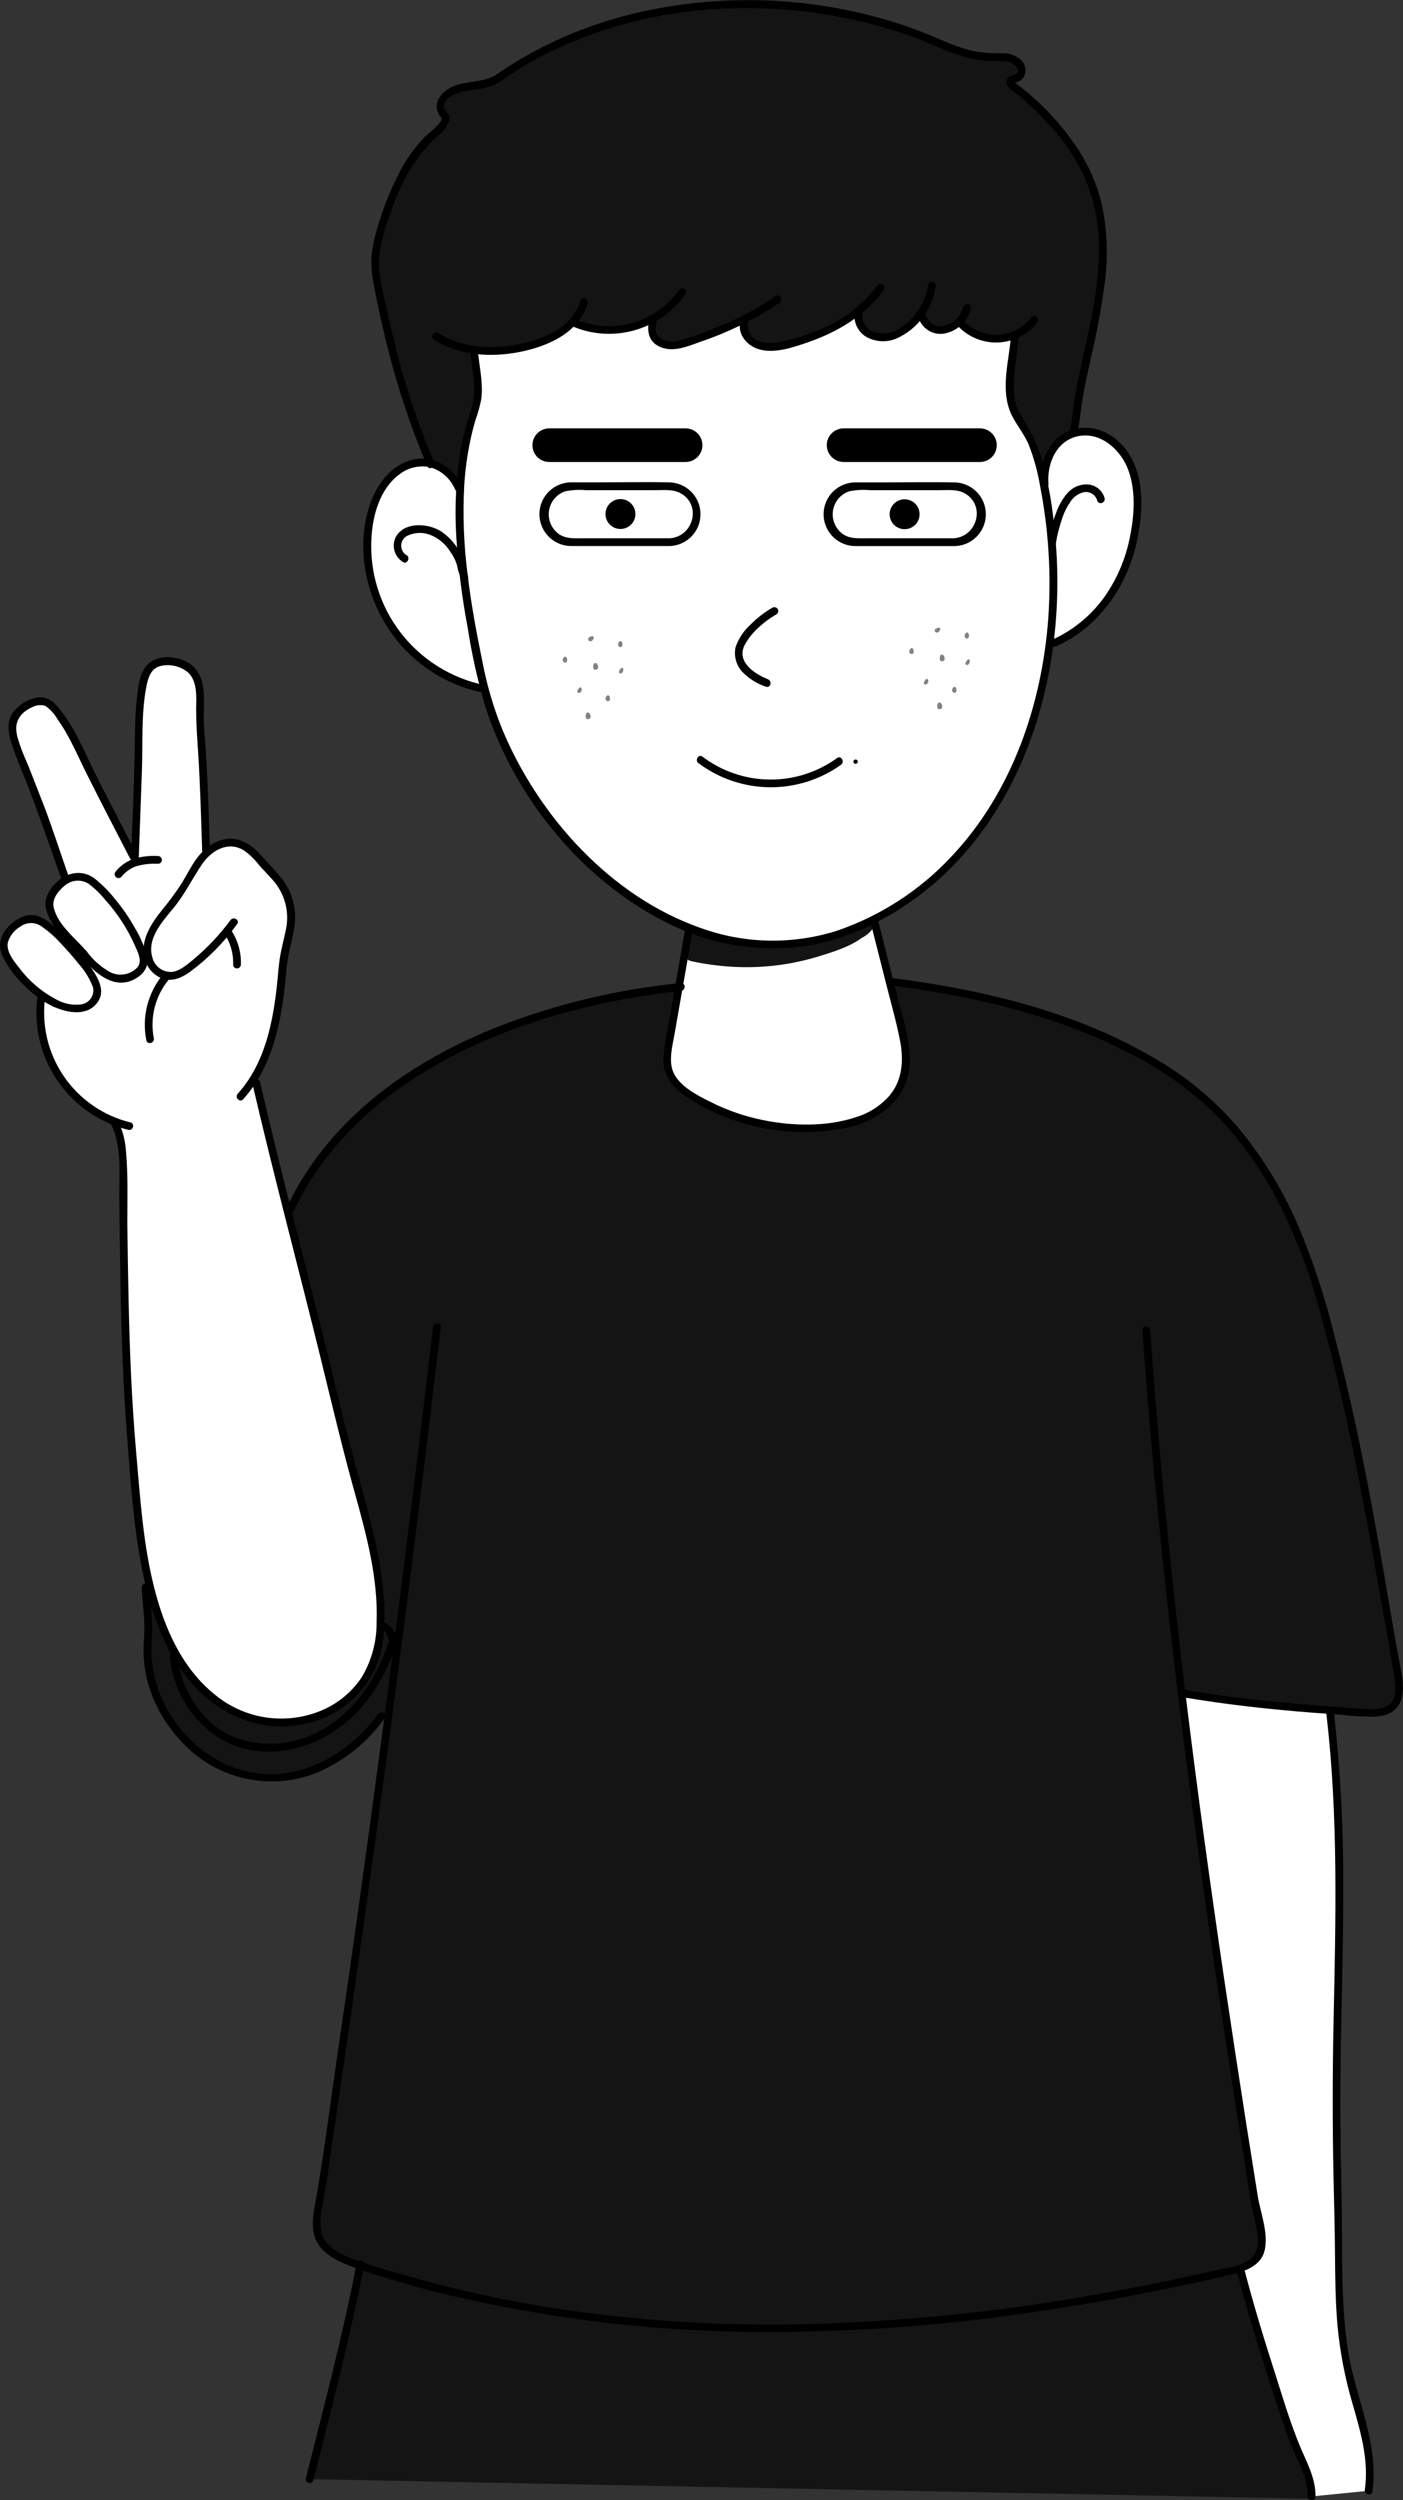 <svg width="420" height="748" viewBox="0 0 420 748" fill="none" xmlns="http://www.w3.org/2000/svg">
<rect x="0" y="0" width="420" height="748" fill="#333333" stroke="none"/>
<g clip-path="url(#clip0_1717_191)">
<path d="M261.543 275.562L270.492 307.223C271.826 311.943 273.175 316.91 272.152 321.723C270.74 328.33 264.94 333.344 258.55 335.649C252.161 337.955 245.212 337.754 238.389 337.197C232.148 336.879 225.96 335.888 219.933 334.241C213.857 332.591 208.254 329.543 203.571 325.344C201.656 323.741 200.24 321.626 199.492 319.247C199.1 316.935 199.205 314.566 199.802 312.299L203.431 293.188L205.215 283.748C205.664 281.396 205.463 278.441 208.58 279.106C214.195 280.401 219.897 281.285 225.64 281.752C231.405 282.044 237.185 281.738 242.886 280.839C249.293 279.825 255.556 278.053 261.543 275.562Z" fill="white"/>
<path d="M392.641 746.866L409.701 745.18C409.701 745.18 410.383 736.112 409.05 730.51C407.716 724.908 402.738 704.08 401.683 698.246C400.628 692.412 400.132 641.285 400.132 641.285C400.132 641.285 405.421 537.901 396.689 508.205C387.957 478.51 352.054 480.181 352.054 480.181L331.722 503.501C331.722 503.501 335.94 686.238 338.329 692.288C342.695 701.928 347.583 711.324 352.969 720.436C354.954 723.191 363.267 729.907 364.849 731.5C366.431 733.094 392.641 746.866 392.641 746.866Z" fill="white"/>
<path d="M85.609 363.446C85.609 363.446 101.646 334.695 122.133 322.362C142.62 310.029 174.74 296.628 203.23 295.375C202.78 300.961 198.98 317.286 198.98 317.286C198.98 317.286 199.508 324.049 208.146 328.412C216.785 332.776 231.084 339.848 245.787 337.341C260.489 334.834 267.096 331.646 269.407 326.122C271.718 320.598 271.345 309.967 268.988 302.477C266.631 294.988 266.383 293.719 266.383 293.719C266.383 293.719 293.012 298.361 299.727 299.738C306.442 301.115 347.216 312.118 369.657 337.991C392.099 363.864 401.823 409.746 410.089 451.356C418.355 492.967 418.743 504.619 418.743 504.619C418.743 504.619 420.387 513.3 405.08 512.155C389.772 511.01 354.164 506.631 354.164 506.631L373.286 643.733C373.286 643.733 377.489 661.962 377.784 664.33C377.993 666.863 377.993 669.41 377.784 671.943C377.644 672.346 374.992 677.313 372.526 678.675C370.06 680.036 373.007 685.406 373.007 685.406C373.007 685.406 387.043 729.879 388.811 733.995C390.579 738.112 393.619 742.568 392.657 747.566L92.697 741.702L97.35 723.891L107.896 677.777C107.896 677.777 97.039 672.701 95.69 669.607C94.341 666.512 95.334 661.483 96.031 655.463C96.729 649.443 116.627 512.093 116.627 512.093C116.627 512.093 113.929 514.708 114.037 514.074C114.146 513.439 96.528 539.049 69.899 530.059C43.27 521.068 43.533 488.68 43.533 488.68L44.231 475.945C44.231 475.945 67.479 404.562 85.609 363.446Z" fill="#141414"/>
<path d="M257.884 280.655C259.001 280.095 260.001 279.328 260.83 278.396C261.238 277.918 261.516 277.345 261.638 276.73C261.761 276.115 261.723 275.479 261.528 274.883C245.647 282.929 226.416 284.817 209.775 278.473C208.705 278.071 207.324 277.684 206.549 278.473C206.2 278.917 205.994 279.457 205.96 280.02C205.414 281.88 205.132 283.808 205.122 285.746C205.386 287.494 206.937 287.556 208.441 287.866C212.506 288.67 216.629 289.151 220.771 289.305C229.053 289.621 237.329 288.527 245.244 286.071C249.354 284.817 254.348 283.254 257.884 280.655Z" fill="#141414"/>
<path d="M205.231 277.209L201.695 297.418L199.865 307.941C199.179 310.947 198.753 314.007 198.593 317.086C198.593 322.873 202.455 326.262 207.03 329.125C221.089 337.786 237.955 340.702 254.115 337.265C263.11 335.067 271.268 329.079 272.245 319.283C272.959 312.32 270.4 305.171 268.709 298.501L262.847 275.29C262.766 274.992 262.571 274.739 262.303 274.585C262.036 274.431 261.718 274.39 261.42 274.47C261.122 274.55 260.867 274.745 260.713 275.012C260.559 275.279 260.518 275.596 260.598 275.893L265.344 294.617C266.786 300.327 268.445 306.053 269.531 311.856C270.508 317.411 270.105 323.075 266.429 327.609C263.77 330.704 260.285 332.985 256.379 334.185C247.586 337.141 237.458 336.924 228.463 335.114C223.131 334.046 217.964 332.282 213.094 329.868C208.658 327.639 202.036 324.514 201.043 319.036C200.454 315.817 201.415 312.397 201.958 309.225L203.788 298.749L207.464 277.797C207.712 276.342 205.479 275.708 205.215 277.178L205.231 277.209Z" fill="black"/>
<path d="M203.741 294.102C185.055 295.928 166.708 300.302 149.212 307.1C131.826 313.971 115.324 323.704 102.359 337.337C95.113 344.895 89.217 353.636 84.927 363.179C84.337 364.541 86.338 365.717 86.943 364.355C94.449 347.457 107.229 333.7 122.614 323.487C137.999 313.274 155.586 306.28 173.514 301.823C183.475 299.326 193.603 297.542 203.819 296.485C205.292 296.33 205.37 294.009 203.819 294.163L203.741 294.102Z" fill="black"/>
<path d="M267.112 294.865C290.918 297.96 314.849 303.392 336.406 314.239C346.608 319.13 355.938 325.654 364.028 333.551C371.433 341.171 377.659 349.849 382.499 359.301C387.388 368.801 391.3 378.771 394.177 389.058C397.868 401.871 400.986 414.823 403.777 427.837C406.569 440.851 409.05 454.143 411.377 467.281C413.346 478.484 415.44 489.703 417.27 500.922C417.704 503.661 418.356 507.669 416.061 509.804C414.647 510.9 412.885 511.449 411.098 511.352C407.996 511.429 404.816 510.996 401.715 510.779C389.121 509.882 376.544 508.829 364.043 507.034C360.941 506.586 357.7 506.075 354.536 505.487C353.078 505.239 352.442 507.468 353.916 507.731C366.788 509.928 379.754 511.352 392.688 512.373C396.038 512.636 399.404 512.884 402.754 513.116C405.84 513.501 408.951 513.646 412.059 513.549C415.254 513.286 418.263 512.002 419.364 508.752C420.465 505.502 419.798 501.866 419.193 498.632C418.201 493.402 417.27 488.187 416.386 482.941C414.029 469.014 411.609 455.087 408.88 441.16C406.15 427.233 403.188 413.848 399.668 400.354C396.894 388.878 393.212 377.639 388.656 366.744C384.332 356.698 378.666 347.282 371.813 338.751C364.701 330.094 356.111 322.76 346.441 317.087C325.038 304.32 300.534 297.62 276.061 293.875C273.083 293.411 270.09 292.993 267.112 292.606C265.561 292.405 265.638 294.726 267.112 294.927V294.865Z" fill="black"/>
<path d="M42.401 474.91C42.65 479.924 43.502 484.814 43.13 489.843C42.759 493.87 43.005 497.929 43.859 501.882C45.591 509.055 49.186 515.646 54.281 520.993C59.302 526.522 65.905 530.379 73.195 532.039C80.485 533.7 88.111 533.085 95.039 530.278C103.132 526.797 110.108 521.159 115.201 513.983C116.1 512.776 114.069 511.616 113.2 512.807C104.515 524.645 89.936 533.202 74.846 530.185C61.121 527.43 50.032 515.871 46.48 502.579C45.435 498.54 45.094 494.353 45.472 490.199C45.86 485.031 45.038 480.048 44.774 474.895C44.697 473.348 42.37 473.348 42.448 474.895L42.401 474.91Z" fill="black"/>
<path d="M129.624 397.042C126.212 426.062 122.65 455.05 118.938 484.008C115.206 513.12 111.308 542.223 107.244 571.314C105.239 585.695 103.171 600.071 101.041 614.441C98.994 628.662 97.164 642.961 94.744 657.12C93.969 661.638 92.557 666.745 95.039 671.047C97.52 675.349 103.321 677.438 107.803 679.016C119.73 683.03 131.897 686.297 144.233 688.796C170.934 694.468 198.14 697.439 225.439 697.663C252.755 697.87 280.047 696.002 307.078 692.076C320.685 690.147 334.219 687.805 347.681 685.051C354.401 683.689 361.091 682.24 367.75 680.703C372.48 679.604 377.846 678.072 378.73 672.532C379.552 667.364 377.288 661.855 376.481 656.779C375.334 649.558 374.191 642.373 373.054 635.224C370.8 620.843 368.603 606.446 366.462 592.035C362.197 563.19 358.227 534.284 354.722 505.378C351.217 476.472 348.224 447.473 345.866 418.443C345.324 411.634 344.796 404.826 344.315 398.017C344.207 396.47 341.881 396.47 341.989 398.017C343.943 426.103 346.642 454.158 349.744 482.136C352.845 510.113 356.506 538.447 360.46 566.517C364.462 594.851 368.804 623.138 373.302 651.394C373.798 654.567 374.217 657.77 374.853 660.896C375.396 663.573 376.218 666.188 376.497 668.911C376.776 671.635 376.419 674.528 373.829 676.231C371.239 677.933 368.215 678.273 365.408 678.908C352.277 681.91 339.073 684.561 325.798 686.862C299.144 691.525 272.196 694.317 245.151 695.218C218.175 696.124 191.173 694.492 164.504 690.343C151.281 688.235 138.187 685.394 125.281 681.832C119.807 680.285 114.286 678.815 108.919 676.958C104.267 675.41 97.412 673.136 96.156 667.751C95.752 665.142 95.878 662.479 96.528 659.921C97.086 656.826 97.536 653.731 98.079 650.636C99.113 643.549 100.146 636.462 101.18 629.374C103.248 615.447 105.254 601.52 107.198 587.593C111.21 559.42 115.077 531.246 118.799 503.072C122.521 474.61 126.088 446.137 129.5 417.654C130.337 410.783 131.154 403.913 131.95 397.042C132.121 395.572 129.795 395.587 129.624 397.042Z" fill="black"/>
<path d="M118.659 494.377C119.07 492.338 118.871 490.223 118.086 488.296C117.658 487.32 116.956 486.488 116.064 485.903C115.172 485.318 114.128 485.004 113.061 485C112.752 485 112.456 485.122 112.238 485.34C112.02 485.558 111.897 485.853 111.897 486.161C111.897 486.468 112.02 486.764 112.238 486.981C112.456 487.199 112.752 487.321 113.061 487.321H113.479C113.805 487.321 113.262 487.321 113.572 487.321C113.788 487.358 114 487.41 114.208 487.476C114.208 487.476 114.627 487.662 114.348 487.476L114.581 487.584C114.755 487.678 114.921 487.787 115.077 487.909C114.844 487.739 115.077 487.909 115.077 487.909L115.309 488.141L115.48 488.327C115.48 488.404 115.48 488.42 115.48 488.327L115.573 488.466C115.684 488.613 115.782 488.768 115.868 488.93C115.918 489.014 115.96 489.102 115.992 489.194V489.348C115.992 489.178 115.992 489.209 115.992 489.348C116.1 489.72 116.24 490.091 116.333 490.478C116.426 490.865 116.333 490.88 116.442 491.097C116.442 490.772 116.442 491.097 116.442 491.19C116.442 491.283 116.442 491.391 116.442 491.499C116.473 491.922 116.473 492.346 116.442 492.768C116.442 492.969 116.442 493.17 116.442 493.387C116.442 493.604 116.442 493.728 116.442 493.387V493.728C116.365 494.023 116.406 494.336 116.556 494.602C116.707 494.868 116.955 495.065 117.248 495.151C117.544 495.232 117.86 495.193 118.128 495.042C118.395 494.891 118.592 494.641 118.675 494.346L118.659 494.377Z" fill="black"/>
<path d="M50.838 495.599C51.97 508.412 61.058 520.358 73.791 523.283C86.524 526.207 99.908 520.389 108.345 510.64C113.2 504.856 116.806 498.134 118.938 490.895C119.372 489.471 117.123 488.852 116.689 490.276C113.091 501.866 106.065 512.621 94.976 518.269C84.337 523.685 70.488 522.989 61.865 514.137C56.955 509.097 53.886 502.558 53.148 495.568C53.025 494.098 50.698 494.021 50.822 495.568L50.838 495.599Z" fill="black"/>
<path d="M410.818 745.488C412.943 730.865 405.623 717.108 403.482 702.903C401.265 688.125 401.932 672.96 401.637 658.027C401.265 642.677 401.11 627.326 401.389 611.991C401.683 596.393 402.133 580.81 402.102 565.212C402.222 547.719 401.316 530.234 399.388 512.847C399.217 511.392 396.891 511.377 397.062 512.847C400.706 543.61 399.838 574.62 399.202 605.523C398.881 620.78 398.881 636.028 399.202 651.265C399.357 658.724 399.574 666.182 399.636 673.641C399.698 681.1 399.745 688.357 400.381 695.676C401.143 703.794 402.701 711.817 405.033 719.631C407.391 727.817 409.826 736.266 408.569 744.838C408.352 746.309 410.601 746.943 410.818 745.457V745.488Z" fill="black"/>
<path d="M106.779 677.037C102.623 698.701 96.931 720.025 91.58 741.395C91.498 741.692 91.537 742.01 91.69 742.279C91.843 742.547 92.096 742.744 92.394 742.826C92.692 742.908 93.011 742.869 93.28 742.716C93.549 742.564 93.747 742.311 93.829 742.014C99.164 720.644 104.856 699.305 109.012 677.64C109.291 676.186 107.058 675.567 106.779 677.037Z" fill="black"/>
<path d="M370.122 678.953C372.914 689.878 376.218 700.617 379.661 711.341C381.739 717.809 383.817 724.308 386.19 730.668C388.159 735.898 391.587 741.129 391.478 746.87C391.478 747.178 391.601 747.473 391.819 747.69C392.037 747.908 392.333 748.03 392.642 748.03C392.95 748.03 393.246 747.908 393.464 747.69C393.682 747.473 393.805 747.178 393.805 746.87C393.913 741.253 390.889 736.161 388.842 731.086C386.267 724.695 384.189 717.995 382.142 711.433C378.606 700.478 375.225 689.491 372.356 678.334C372.254 678.061 372.054 677.837 371.794 677.705C371.535 677.573 371.235 677.543 370.954 677.62C370.674 677.698 370.433 677.878 370.278 678.125C370.124 678.372 370.069 678.667 370.122 678.953Z" fill="black"/>
<path d="M340.267 149.295C338.716 139.902 334.172 126.625 322.943 129.271C319.927 129.791 317.2 131.38 315.262 133.745C313.325 136.11 312.308 139.093 312.397 142.146C311.274 139.924 310.345 137.61 309.621 135.229C308.383 131.411 306.734 127.737 304.705 124.273C303.03 121.441 301.603 109.68 303.232 103.785C304.86 97.889 299.695 101.231 299.695 101.231C299.695 101.231 290.53 100.814 288.25 96.341C288.25 96.341 278.944 102.083 275.843 95.119C273.78 96.047 267.607 104.404 260.628 100.659C253.649 96.914 257.759 92.102 257.759 92.102C257.759 92.102 245.817 100.566 240.125 101.665C234.433 102.763 226.043 104.76 223.407 101.077C220.77 97.394 223.407 94.887 223.407 94.887C223.407 94.887 204.904 103.429 202.33 103.212C199.755 102.996 195.661 102.361 195.351 101.17C195.192 99.078 195.192 96.978 195.351 94.887C195.351 94.887 188.372 101.866 171.792 96.698C171.792 96.698 164.612 105.642 142.186 105.007C142.186 105.007 143.287 118.563 142.325 120.961C140.347 128.404 138.819 135.959 137.75 143.585C137.792 144.839 137.635 146.093 137.285 147.299C137.285 147.299 134.183 139.778 131.081 139.422C127.979 139.066 123.203 137.875 120.38 139.933C117.763 141.733 115.54 144.045 113.847 146.73C112.154 149.414 111.026 152.414 110.532 155.546C109.136 164.429 110.113 175.029 113.463 180.708C116.813 186.387 124.785 202.372 144.14 206.055C145.536 208.345 155.477 243.069 176.43 258.513C193.366 271.001 202.283 275.689 205.09 277.082C206.613 277.47 208.09 278.02 209.495 278.722C211.201 279.295 212.922 279.806 214.659 280.27C218.224 281.189 221.853 281.836 225.516 282.204C233.94 283.043 242.447 282.324 250.609 280.084C253.897 279.218 258.085 277.16 261.884 276.169L261.776 275.751C261.776 275.535 267.731 271.945 271.733 269.005C275.734 266.064 291.103 251.534 295.865 244.153C300.626 236.771 313.064 209.598 314.212 192.283C314.212 192.283 318.865 191.602 320.633 189.884C322.401 188.166 331.132 180.94 333.04 177.242C334.947 173.543 341.802 158.688 340.267 149.295Z" fill="white"/>
<path d="M128.724 138.883C128.724 138.883 120.52 114.232 117.093 103.772C113.665 93.311 112.052 79.787 112.316 74.371C112.58 68.954 119.078 50.757 127.313 41.782C128.523 40.451 129.779 39.166 131.066 37.897C132.354 36.629 133.982 35.53 132.617 33.642C132.136 32.961 131.47 32.311 131.47 31.476C131.509 31.126 131.616 30.788 131.787 30.48C131.957 30.172 132.187 29.9 132.462 29.68C134.806 27.594 137.629 26.116 140.682 25.379C143.101 24.682 145.567 24.141 147.925 23.305C150.047 22.379 152.051 21.205 153.896 19.808C158.002 17.175 162.265 14.793 166.66 12.674C173.387 9.369 180.56 7.054 187.953 5.804C214.815 1.548 238.839 -2.29 270.306 8.713C275.017 10.351 279.64 12.231 284.156 14.345C285.054 14.849 285.987 15.289 286.948 15.661C288.171 15.967 289.424 16.143 290.685 16.187C293.213 16.404 295.741 16.404 298.254 16.698C299.604 16.835 300.939 17.099 302.239 17.487C303.462 17.775 304.553 18.461 305.341 19.436C305.716 19.934 305.889 20.555 305.826 21.174C305.763 21.794 305.468 22.367 305 22.779C304.51 23.047 303.989 23.255 303.449 23.398C303.178 23.472 302.929 23.613 302.726 23.808C302.523 24.002 302.372 24.244 302.286 24.512C302.162 25.301 303.279 25.688 303.837 26.059C304.752 26.694 305.62 27.452 306.489 28.148C307.885 29.309 309.25 30.501 310.552 31.77C311.665 32.792 312.701 33.894 313.654 35.066C313.654 35.066 326.061 49.921 327.612 56.73C329.163 63.538 331.8 80.498 328.931 93.698C326.061 106.898 323.301 113.536 321.409 129.428C318.643 131.574 316.05 133.934 313.654 136.485C313.654 136.485 312.91 140.446 312.677 141.328C312.444 142.21 311.281 141.328 311.281 141.328C311.281 141.328 309.125 134.411 307.451 130.171C305.776 125.931 301.511 120.979 301.604 115.749C301.931 110.646 302.526 105.563 303.387 100.522C303.387 100.522 294.376 103.694 287.583 97.149C284.916 98.062 278.805 100.367 275.533 95.044C274.385 96.127 265.964 103.988 260.722 100.522C255.48 97.056 257.155 93.002 257.155 93.002C257.155 93.002 240.824 105.211 227.858 103.462C220.104 102.023 224.027 95.044 224.027 95.044C224.027 95.044 204.005 103.602 201.121 103.4C198.236 103.199 193.862 102.131 195.072 95.632C195.072 95.632 186.883 101.636 171.809 96.731C167.885 98.835 159.975 106.805 141.706 105.041C142.496 107.718 143.908 116.739 142.372 121.846C140.837 126.952 138.526 137.537 138.48 137.862C138.433 138.187 138.34 141.932 138.34 141.932L138.076 144.624L135.44 142.721L129.717 138.883H128.724Z" fill="#141414"/>
<path d="M177.252 190.33C177.369 190.32 177.484 190.353 177.578 190.423C177.64 190.491 177.685 190.573 177.709 190.661C177.733 190.75 177.736 190.843 177.718 190.933C177.685 191.116 177.605 191.287 177.485 191.428C177.398 191.55 177.287 191.652 177.159 191.729C177.031 191.806 176.889 191.857 176.741 191.877C176.586 191.876 176.436 191.822 176.318 191.723C176.199 191.624 176.118 191.487 176.089 191.336C175.934 190.639 176.88 190.33 177.252 190.33Z" fill="#828282"/>
<path d="M168.94 196.525C168.979 196.49 169.026 196.463 169.077 196.447C169.128 196.431 169.181 196.426 169.234 196.432C169.328 196.458 169.415 196.502 169.49 196.564C169.565 196.625 169.626 196.702 169.669 196.788C169.752 196.962 169.795 197.153 169.793 197.345C169.811 197.491 169.797 197.638 169.751 197.777C169.706 197.916 169.63 198.044 169.529 198.15C169.398 198.232 169.241 198.265 169.087 198.242C168.934 198.22 168.793 198.143 168.692 198.026C168.133 197.5 168.66 196.726 168.94 196.525Z" fill="#828282"/>
<path d="M185.487 191.883C185.526 191.845 185.573 191.816 185.623 191.797C185.674 191.779 185.728 191.771 185.782 191.774C185.877 191.801 185.965 191.848 186.04 191.912C186.115 191.976 186.175 192.056 186.216 192.146C186.297 192.321 186.345 192.51 186.356 192.703C186.37 192.847 186.352 192.992 186.304 193.128C186.256 193.264 186.178 193.389 186.077 193.492C185.947 193.576 185.792 193.611 185.638 193.591C185.485 193.572 185.343 193.498 185.239 193.384C184.696 192.842 185.208 192.068 185.487 191.883Z" fill="#828282"/>
<path d="M181.75 208.101C181.788 208.064 181.835 208.035 181.885 208.016C181.936 207.997 181.99 207.99 182.044 207.993C182.231 208.057 182.386 208.19 182.478 208.364C182.562 208.538 182.605 208.729 182.603 208.921C182.621 209.067 182.607 209.214 182.561 209.353C182.516 209.492 182.44 209.62 182.339 209.726C182.206 209.803 182.051 209.832 181.899 209.809C181.747 209.787 181.607 209.714 181.501 209.602C180.943 209.092 181.455 208.318 181.75 208.101Z" fill="#828282"/>
<path d="M173.39 205.805C173.466 205.716 173.57 205.656 173.685 205.635C173.764 205.627 173.844 205.643 173.913 205.682C173.982 205.721 174.038 205.78 174.073 205.851C174.144 205.995 174.171 206.157 174.15 206.316C174.142 206.613 174.02 206.895 173.809 207.105C173.706 207.209 173.572 207.278 173.426 207.3C173.281 207.323 173.132 207.297 173.003 207.229C172.522 206.919 173.096 206.083 173.39 205.805Z" fill="#828282"/>
<path d="M185.875 199.962C185.954 199.881 186.058 199.827 186.17 199.807C186.251 199.798 186.333 199.814 186.405 199.853C186.477 199.891 186.536 199.951 186.573 200.024C186.612 200.176 186.612 200.336 186.573 200.488C186.559 200.784 186.437 201.064 186.232 201.277C186.127 201.379 185.992 201.445 185.846 201.464C185.701 201.484 185.553 201.456 185.425 201.386C185.006 201.076 185.58 200.225 185.875 199.962Z" fill="#828282"/>
<path d="M177.702 198.751C177.741 198.619 177.823 198.505 177.935 198.426C178.023 198.377 178.121 198.352 178.222 198.352C178.322 198.352 178.421 198.377 178.509 198.426C178.678 198.542 178.812 198.703 178.896 198.89C178.981 199.039 179.035 199.204 179.053 199.374C179.072 199.544 179.056 199.717 179.005 199.881C178.941 200.044 178.823 200.182 178.672 200.272C178.52 200.362 178.342 200.398 178.167 200.376C177.407 200.314 177.547 199.153 177.702 198.751Z" fill="#828282"/>
<path d="M175.453 213.545C175.496 213.424 175.571 213.317 175.67 213.235C175.759 213.183 175.861 213.156 175.965 213.156C176.068 213.156 176.17 213.183 176.259 213.235C176.428 213.352 176.562 213.512 176.647 213.699C176.812 214.002 176.851 214.358 176.756 214.69C176.691 214.852 176.573 214.988 176.421 215.075C176.269 215.163 176.091 215.196 175.918 215.169C175.158 215.092 175.251 213.947 175.453 213.545Z" fill="#828282"/>
<path d="M280.992 187.814C281.044 187.792 281.099 187.781 281.155 187.781C281.211 187.781 281.267 187.792 281.318 187.814C281.381 187.885 281.426 187.969 281.451 188.061C281.475 188.152 281.477 188.248 281.458 188.34C281.426 188.522 281.34 188.689 281.21 188.82C281.128 188.946 281.018 189.052 280.889 189.13C280.76 189.208 280.615 189.255 280.465 189.269C280.31 189.268 280.161 189.213 280.042 189.115C279.923 189.016 279.843 188.879 279.814 188.727C279.674 188.108 280.62 187.814 280.992 187.814Z" fill="#828282"/>
<path d="M272.664 193.969C272.747 193.902 272.852 193.868 272.959 193.876C273.056 193.902 273.147 193.948 273.224 194.013C273.302 194.077 273.365 194.157 273.408 194.247C273.494 194.421 273.536 194.612 273.532 194.805C273.549 194.949 273.532 195.094 273.484 195.231C273.435 195.368 273.357 195.492 273.253 195.594C273.125 195.674 272.973 195.707 272.823 195.687C272.673 195.667 272.534 195.596 272.431 195.485C271.873 194.975 272.4 194.186 272.664 193.969Z" fill="#828282"/>
<path d="M289.228 189.314C289.267 189.279 289.314 189.252 289.365 189.236C289.416 189.22 289.469 189.215 289.522 189.222C289.616 189.247 289.703 189.291 289.778 189.353C289.853 189.414 289.914 189.491 289.957 189.577C290.04 189.751 290.083 189.942 290.081 190.135C290.099 190.28 290.085 190.427 290.039 190.566C289.994 190.706 289.918 190.833 289.817 190.939C289.685 191.021 289.529 191.054 289.375 191.032C289.222 191.009 289.081 190.932 288.979 190.815C288.468 190.336 288.948 189.531 289.228 189.314Z" fill="#828282"/>
<path d="M285.474 205.563C285.557 205.495 285.663 205.462 285.769 205.47C285.867 205.496 285.957 205.542 286.035 205.606C286.112 205.67 286.175 205.751 286.219 205.841C286.305 206.014 286.348 206.205 286.343 206.398C286.362 206.542 286.346 206.689 286.298 206.826C286.249 206.963 286.169 207.087 286.064 207.187C285.935 207.267 285.783 207.3 285.633 207.281C285.483 207.261 285.345 207.19 285.242 207.079C284.683 206.553 285.211 205.81 285.474 205.563Z" fill="#828282"/>
<path d="M277.115 203.289C277.196 203.206 277.298 203.148 277.41 203.119C277.491 203.112 277.572 203.129 277.644 203.167C277.715 203.206 277.774 203.264 277.813 203.335C277.886 203.484 277.913 203.651 277.891 203.815C277.872 204.11 277.752 204.389 277.549 204.604C277.442 204.702 277.307 204.765 277.163 204.784C277.019 204.804 276.872 204.779 276.743 204.713C276.247 204.388 276.836 203.552 277.115 203.289Z" fill="#828282"/>
<path d="M289.615 197.438C289.694 197.353 289.796 197.293 289.91 197.268C289.989 197.26 290.068 197.276 290.138 197.315C290.207 197.354 290.263 197.413 290.297 197.484C290.343 197.636 290.343 197.797 290.297 197.948C290.289 198.245 290.167 198.528 289.956 198.738C289.853 198.842 289.719 198.911 289.573 198.933C289.428 198.955 289.28 198.93 289.15 198.861C288.746 198.536 289.32 197.701 289.615 197.438Z" fill="#828282"/>
<path d="M281.441 196.211C281.476 196.086 281.553 195.977 281.658 195.902C281.747 195.848 281.849 195.82 281.953 195.82C282.057 195.82 282.159 195.848 282.248 195.902C282.41 196.026 282.542 196.184 282.635 196.366C282.721 196.517 282.775 196.685 282.793 196.858C282.812 197.03 282.795 197.205 282.744 197.372C282.679 197.534 282.561 197.67 282.409 197.757C282.257 197.845 282.08 197.878 281.907 197.851C281.147 197.774 281.271 196.629 281.441 196.211Z" fill="#828282"/>
<path d="M280.713 210.571C280.751 210.444 280.827 210.33 280.93 210.246C281.021 210.197 281.122 210.172 281.225 210.172C281.328 210.172 281.429 210.197 281.52 210.246C281.736 210.413 281.899 210.64 281.987 210.899C282.075 211.158 282.085 211.436 282.016 211.701C281.949 211.863 281.832 211.999 281.681 212.089C281.529 212.178 281.353 212.216 281.178 212.196C280.372 212.134 280.496 210.973 280.713 210.571Z" fill="#828282"/>
<path d="M302.643 100.395C302.131 107.591 299.634 115.591 302.209 122.648C303.574 126.392 306.443 129.394 307.978 133.093C309.541 137.128 310.684 141.312 311.39 145.581C313.914 158.573 314.728 171.838 313.809 185.04C311.886 210.96 302.845 237.282 284.684 256.393C275.361 266.341 263.752 273.877 250.858 278.351C237.449 282.68 222.976 282.424 209.728 277.623C182.82 268.199 161.294 244.276 150.437 218.403C147.799 211.907 145.805 205.17 144.482 198.286C142.683 189.543 141.039 180.769 139.984 171.902C138.845 163.136 138.502 154.285 138.961 145.457C139.225 140.916 139.826 136.4 140.76 131.948C141.194 129.843 141.721 127.754 142.311 125.758C143.039 123.739 143.62 121.671 144.048 119.568C144.668 115.065 143.691 110.562 143.164 106.105C142.978 104.558 140.651 104.558 140.837 106.105C141.411 110.856 142.636 115.87 141.489 120.636C140.419 125.062 138.852 129.286 138.03 133.789C136.509 142.689 136.031 151.735 136.603 160.745C137.181 169.844 138.321 178.898 140.015 187.857C141.239 195.784 142.991 203.621 145.257 211.316C153.927 238.349 174.104 263.371 199.71 276.091C212.116 282.408 226.132 284.876 239.955 283.179C253.914 281.322 267.034 274.575 277.875 265.785C298.797 248.764 310.63 223.076 314.756 196.909C316.827 183.713 317.088 170.298 315.531 157.032C314.833 149.423 313.32 141.911 311.018 134.625C309.496 130.9 307.61 127.334 305.388 123.978C303.294 120.373 303.325 116.133 303.651 112.109C303.977 108.086 304.69 104.372 304.969 100.442C305.078 98.894 302.752 98.894 302.643 100.442V100.395Z" fill="black"/>
<path d="M129.934 138.293C124.134 124.633 119.658 110.451 116.566 95.94C115.216 89.611 112.983 82.91 113.557 76.38C114.039 72.73 114.923 69.144 116.193 65.687C117.303 62.166 118.672 58.732 120.288 55.412C122.716 50.063 126.167 45.238 130.446 41.207C131.964 40.064 133.236 38.627 134.184 36.982C134.517 36.362 134.642 35.651 134.541 34.955C134.339 33.887 133.284 33.408 132.99 32.417C132.152 28.858 137.891 27.434 140.341 27.063C143.272 26.63 146.296 26.475 148.886 24.897C151.756 23.179 154.423 21.137 157.323 19.434C160.224 17.732 163.186 16.169 166.226 14.792C192.591 2.32 223.314 -0.404 251.742 5.136C258.891 6.481 265.923 8.385 272.773 10.831C278.976 13.105 284.978 16.417 291.538 17.67C292.986 17.964 294.453 18.15 295.928 18.227C297.847 18.142 299.771 18.204 301.681 18.413C303.232 18.738 306.474 21.167 303.589 22.421C302.876 22.73 302.193 22.56 301.697 23.303C300.037 25.779 303.589 27.373 305.047 28.58C307.813 30.953 310.448 33.474 312.941 36.131C317.905 41.177 321.942 47.054 324.867 53.493C327.706 60.272 329.105 67.564 328.977 74.91C328.977 89.796 324.325 104.156 321.797 118.687C321.176 122.138 321.006 125.65 320.246 129.07C319.92 130.525 322.153 131.144 322.494 129.689C323.347 125.929 323.549 122.045 324.247 118.254C324.945 114.462 325.798 110.702 326.589 106.942C328.385 99.443 329.783 91.856 330.776 84.21C331.743 76.589 331.439 68.861 329.877 61.339C328.219 54.324 325.142 47.721 320.835 41.934C315.942 35.136 309.982 29.169 303.186 24.262L303.76 25.268C303.76 24.293 303.325 24.99 303.589 24.788C303.923 24.675 304.265 24.587 304.613 24.525C305.427 24.199 306.11 23.611 306.551 22.854C306.941 22.075 307.078 21.194 306.942 20.334C306.805 19.474 306.403 18.678 305.791 18.057C305.027 17.332 304.123 16.77 303.133 16.405C302.144 16.041 301.091 15.882 300.037 15.937C297.302 15.992 294.567 15.806 291.864 15.38C286.824 14.359 282.187 12.069 277.456 10.15C272.102 7.989 266.61 6.185 261.017 4.749C238.69 -1.019 215.321 -1.496 192.777 3.356C182.346 5.598 172.241 9.149 162.705 13.925C157.916 16.34 153.299 19.08 148.886 22.127C144.699 24.974 139.581 23.953 135.238 26.042C131.687 27.729 129.221 31.334 131.811 34.878C132.23 35.435 132.369 35.295 132.044 36.038C131.665 36.712 131.178 37.319 130.601 37.833C129.531 38.947 128.321 39.891 127.205 40.928C123.866 44.346 121.12 48.295 119.078 52.611C116.536 57.551 114.504 62.736 113.014 68.086C112.081 70.966 111.468 73.939 111.184 76.953C111.108 79.647 111.337 82.341 111.866 84.984C112.936 90.972 114.332 96.961 115.759 102.857C118.814 115.368 122.88 127.613 127.918 139.469C128.508 140.831 130.508 139.655 129.934 138.293Z" fill="black"/>
<path d="M138.169 145.255C135.3 139.483 129.391 135.816 122.908 137.688C115.758 139.762 111.54 146.973 109.88 153.812C106.236 168.761 111.617 185.179 122.629 195.732C128.675 201.512 136.224 205.485 144.419 207.199C145.892 207.508 146.513 205.28 145.039 204.971C135.086 202.917 126.199 197.374 119.988 189.346C113.777 181.318 110.654 171.337 111.183 161.209C111.509 154.246 113.711 146.168 119.651 141.851C120.892 140.9 122.317 140.219 123.837 139.852C125.357 139.484 126.937 139.437 128.476 139.715C130.199 140.165 131.795 141.004 133.139 142.169C134.484 143.334 135.542 144.792 136.23 146.431C136.897 147.762 138.898 146.586 138.246 145.255H138.169Z" fill="black"/>
<path d="M313.871 144.749C313.375 138.559 316.306 131.689 322.975 130.451C329.644 129.213 335.6 134.66 337.786 140.679C340.097 147.039 339.554 154.452 338.19 160.966C336.919 167.289 334.347 173.28 330.637 178.561C326.658 184.135 321.269 188.556 315.019 191.373C313.654 191.977 314.833 193.973 316.182 193.37C329.768 187.304 338.36 173.949 340.811 159.589C342.036 152.316 342.362 144.254 338.934 137.492C335.987 131.58 329.815 127.108 322.96 128.099C315.019 129.275 310.94 137.383 311.545 144.749C311.669 146.297 313.996 146.297 313.871 144.749Z" fill="black"/>
<path d="M129.918 101.617C137.564 106.445 146.978 107.017 155.648 105.284C164.069 103.597 173.312 99.59 175.933 90.661C175.974 90.513 175.985 90.36 175.967 90.208C175.948 90.056 175.899 89.91 175.823 89.777C175.748 89.644 175.647 89.527 175.526 89.433C175.405 89.339 175.267 89.27 175.119 89.229C174.972 89.189 174.817 89.177 174.665 89.196C174.513 89.215 174.366 89.264 174.233 89.339C174.1 89.415 173.983 89.516 173.889 89.636C173.795 89.757 173.725 89.894 173.685 90.042C171.25 98.367 162.161 101.725 154.407 103.164C146.652 104.603 138.014 103.984 131.143 99.605C129.872 98.8 128.708 100.812 129.965 101.617H129.918Z" fill="black"/>
<path d="M171.033 97.491C176.958 100.106 183.61 100.584 189.849 98.842C196.089 97.1 201.526 93.247 205.23 87.943C206.099 86.721 204.083 85.56 203.23 86.767C199.849 91.553 194.92 95.032 189.271 96.619C183.622 98.206 177.598 97.803 172.212 95.479C170.847 94.891 169.668 96.887 171.033 97.491Z" fill="black"/>
<path d="M194.436 95.195C193.598 98.769 193.893 102.22 197.708 103.83C201.523 105.439 205.695 103.706 209.371 102.359C217.862 99.516 225.936 95.555 233.379 90.584C234.589 89.732 233.379 87.721 232.2 88.587C226.268 92.654 219.856 95.975 213.109 98.475C209.86 99.928 206.493 101.098 203.043 101.973C201.265 102.437 199.375 102.181 197.786 101.261C195.785 99.915 196.235 97.81 196.669 95.814C197.01 94.359 194.777 93.74 194.436 95.195Z" fill="black"/>
<path d="M221.902 95.351C220.258 99.467 223.329 103.366 227.237 104.512C231.89 105.873 237.349 103.939 241.785 102.438C250.734 99.343 259.062 94.422 264.614 86.654C265.498 85.432 263.482 84.271 262.613 85.478C257.859 91.731 251.397 96.481 244.003 99.157C240.428 100.632 236.705 101.722 232.898 102.407C230.759 102.879 228.524 102.651 226.524 101.757C225.467 101.263 224.635 100.391 224.192 99.313C223.75 98.235 223.73 97.031 224.136 95.939C224.694 94.561 222.445 93.958 221.902 95.32V95.351Z" fill="black"/>
<path d="M256.115 92.426C255.64 93.956 255.687 95.6 256.248 97.101C256.809 98.602 257.853 99.875 259.217 100.72C260.634 101.537 262.227 102.004 263.862 102.082C265.497 102.16 267.126 101.847 268.615 101.169C271.651 99.747 274.286 97.599 276.289 94.916C278.291 92.232 279.597 89.097 280.092 85.788C280.325 84.333 278.091 83.699 277.843 85.184C277.452 87.851 276.483 90.4 275.005 92.655C273.526 94.911 271.574 96.818 269.282 98.245C268.165 98.985 266.895 99.466 265.567 99.654C264.239 99.841 262.885 99.73 261.605 99.328C260.345 98.916 259.298 98.027 258.689 96.851C258.079 95.676 257.957 94.309 258.349 93.045C258.845 91.621 256.596 91.018 256.115 92.426Z" fill="black"/>
<path d="M274.711 93.637C274.788 94.561 275.054 95.46 275.491 96.278C275.928 97.096 276.528 97.817 277.254 98.396C277.979 98.975 278.816 99.401 279.712 99.647C280.608 99.893 281.545 99.954 282.465 99.827C284.402 99.52 286.206 98.653 287.653 97.332C289.101 96.012 290.128 94.297 290.607 92.399C291.042 90.96 288.808 90.357 288.359 91.78C288.016 93.179 287.288 94.455 286.258 95.464C285.228 96.473 283.936 97.174 282.527 97.49C281.91 97.624 281.271 97.628 280.652 97.503C280.032 97.377 279.446 97.124 278.93 96.761C278.413 96.397 277.978 95.93 277.653 95.39C277.327 94.849 277.117 94.247 277.037 93.622C276.944 92.074 274.618 92.074 274.711 93.622V93.637Z" fill="black"/>
<path d="M286.343 97.07C287.849 98.812 289.723 100.201 291.831 101.135C293.939 102.07 296.227 102.526 298.533 102.473C300.839 102.42 303.104 101.858 305.166 100.827C307.228 99.797 309.036 98.323 310.46 96.513C311.375 95.352 309.731 93.696 308.8 94.872C307.595 96.464 306.045 97.765 304.267 98.678C302.489 99.591 300.527 100.093 298.528 100.147C296.529 100.2 294.543 99.804 292.718 98.987C290.894 98.171 289.276 96.955 287.987 95.429C286.994 94.3 285.366 95.94 286.343 97.07Z" fill="black"/>
<path d="M316.088 162.478C316.536 159.847 317.205 157.259 318.089 154.74C318.658 153.092 319.451 151.53 320.446 150.098C321.312 148.728 322.663 147.733 324.231 147.313C325.105 147.079 326.035 147.198 326.822 147.644C327.608 148.09 328.187 148.827 328.434 149.696C328.759 151.15 331.008 150.531 330.682 149.077C330.361 147.879 329.651 146.821 328.663 146.068C327.676 145.315 326.466 144.909 325.223 144.914C324.13 144.921 323.051 145.164 322.061 145.626C321.07 146.088 320.191 146.759 319.485 147.591C318.076 149.249 316.978 151.147 316.244 153.193C315.137 156.019 314.337 158.955 313.855 161.951C313.607 163.406 315.84 164.04 316.088 162.57V162.478Z" fill="black"/>
<path d="M121.683 166.099C121.19 165.794 120.786 165.366 120.509 164.857C120.232 164.348 120.092 163.777 120.103 163.198C120.114 162.619 120.275 162.054 120.571 161.556C120.867 161.058 121.288 160.645 121.792 160.358C122.833 159.832 123.972 159.524 125.137 159.452C126.303 159.38 127.47 159.546 128.569 159.941C131.154 160.89 133.341 162.684 134.773 165.032C135.591 166.14 136.234 167.366 136.68 168.668C136.897 169.365 137.006 170.076 137.177 170.788C137.452 171.456 137.675 172.144 137.843 172.846C137.983 174.394 140.309 174.394 140.17 172.846C140.1 172.201 139.933 171.569 139.674 170.974C139.44 170.249 139.254 169.51 139.115 168.761C138.762 167.356 138.192 166.014 137.425 164.784C136.061 162.385 134.141 160.348 131.826 158.842C127.964 156.521 121.094 156.072 118.535 160.56C117.86 161.844 117.696 163.336 118.075 164.736C118.455 166.136 119.35 167.341 120.582 168.111C121.792 168.993 122.955 166.966 121.761 166.099H121.683Z" fill="black"/>
<path d="M200.205 145.477H171.405C166.771 145.477 163.015 149.221 163.015 153.84C163.015 158.46 166.771 162.204 171.405 162.204H200.205C204.839 162.204 208.596 158.46 208.596 153.84C208.596 149.221 204.839 145.477 200.205 145.477Z" fill="white"/>
<path d="M200.206 161.039H174.414C171.979 161.039 169.544 161.255 167.404 159.847C166.299 159.083 165.428 158.028 164.886 156.8C164.344 155.572 164.154 154.219 164.335 152.889C164.516 151.56 165.063 150.307 165.914 149.268C166.765 148.229 167.887 147.445 169.157 147.003C171.194 146.572 173.286 146.452 175.36 146.648H196.158C198.763 146.648 201.71 146.292 204.021 147.715C210.224 151.537 207.262 160.838 200.237 161.054C199.928 161.054 199.632 161.176 199.414 161.394C199.196 161.612 199.073 161.907 199.073 162.215C199.073 162.523 199.196 162.818 199.414 163.035C199.632 163.253 199.928 163.375 200.237 163.375C201.491 163.364 202.731 163.107 203.886 162.617C205.041 162.128 206.088 161.416 206.967 160.523C207.846 159.63 208.541 158.573 209.01 157.412C209.48 156.252 209.716 155.01 209.705 153.758C209.694 152.506 209.435 151.269 208.945 150.117C208.455 148.964 207.741 147.92 206.846 147.043C205.951 146.165 204.892 145.473 203.728 145.004C202.565 144.535 201.321 144.3 200.066 144.311C193.18 144.156 186.294 144.311 179.408 144.311C176.771 144.311 174.119 144.311 171.467 144.311C170.182 144.252 168.898 144.454 167.693 144.902C166.487 145.351 165.385 146.038 164.452 146.922C163.519 147.807 162.775 148.87 162.264 150.048C161.753 151.226 161.486 152.495 161.479 153.779C161.471 155.063 161.724 156.335 162.221 157.519C162.719 158.703 163.451 159.774 164.374 160.669C165.296 161.564 166.391 162.263 167.591 162.726C168.791 163.188 170.073 163.404 171.359 163.36C173.484 163.36 175.608 163.36 177.717 163.36H200.175C200.483 163.364 200.781 163.246 201.002 163.031C201.223 162.816 201.349 162.523 201.353 162.215C201.357 161.907 201.239 161.61 201.024 161.39C200.808 161.169 200.514 161.043 200.206 161.039Z" fill="black"/>
<path d="M185.736 158.257C188.211 158.257 190.218 156.254 190.218 153.785C190.218 151.315 188.211 149.312 185.736 149.312C183.261 149.312 181.254 151.315 181.254 153.785C181.254 156.254 183.261 158.257 185.736 158.257Z" fill="black"/>
<path d="M285.21 145.477H256.41C251.776 145.477 248.02 149.221 248.02 153.84C248.02 158.46 251.776 162.204 256.41 162.204H285.21C289.844 162.204 293.601 158.46 293.601 153.84C293.601 149.221 289.844 145.477 285.21 145.477Z" fill="white"/>
<path d="M285.21 161.039H259.418C256.984 161.039 254.549 161.256 252.408 159.847C251.303 159.083 250.432 158.028 249.89 156.8C249.349 155.572 249.158 154.219 249.339 152.89C249.521 151.56 250.067 150.307 250.918 149.268C251.769 148.229 252.891 147.446 254.161 147.004C256.199 146.572 258.291 146.452 260.365 146.648H281.162C283.768 146.648 286.714 146.292 289.025 147.715C295.229 151.538 292.267 160.838 285.241 161.054C284.932 161.054 284.637 161.177 284.418 161.394C284.2 161.612 284.078 161.907 284.078 162.215C284.078 162.523 284.2 162.818 284.418 163.036C284.637 163.253 284.932 163.376 285.241 163.376C286.527 163.419 287.808 163.204 289.009 162.741C290.209 162.279 291.303 161.579 292.226 160.685C293.149 159.79 293.881 158.718 294.378 157.534C294.876 156.35 295.128 155.078 295.121 153.795C295.114 152.511 294.847 151.242 294.336 150.064C293.825 148.885 293.081 147.822 292.148 146.938C291.215 146.054 290.113 145.367 288.907 144.918C287.702 144.469 286.418 144.268 285.132 144.327C278.246 144.172 271.36 144.327 264.474 144.327C261.838 144.327 259.186 144.327 256.534 144.327C255.248 144.268 253.965 144.469 252.759 144.918C251.554 145.367 250.451 146.054 249.518 146.938C248.586 147.822 247.841 148.885 247.33 150.064C246.82 151.242 246.552 152.511 246.545 153.795C246.538 155.078 246.79 156.35 247.288 157.534C247.785 158.718 248.517 159.79 249.44 160.685C250.363 161.579 251.457 162.279 252.657 162.741C253.858 163.204 255.139 163.419 256.425 163.376C258.55 163.376 260.675 163.376 262.784 163.376H285.21C285.52 163.376 285.818 163.252 286.038 163.033C286.258 162.814 286.381 162.517 286.381 162.207C286.381 161.897 286.258 161.6 286.038 161.381C285.818 161.162 285.52 161.039 285.21 161.039Z" fill="black"/>
<path d="M270.802 158.319C273.278 158.319 275.285 156.317 275.285 153.847C275.285 151.377 273.278 149.375 270.802 149.375C268.327 149.375 266.32 151.377 266.32 153.847C266.32 156.317 268.327 158.319 270.802 158.319Z" fill="black"/>
<path d="M205.23 128.156H164.426C161.642 128.156 159.386 130.408 159.386 133.185C159.386 135.963 161.642 138.215 164.426 138.215H205.23C208.014 138.215 210.271 135.963 210.271 133.185C210.271 130.408 208.014 128.156 205.23 128.156Z" fill="black"/>
<path d="M293.352 128.156H252.548C249.764 128.156 247.508 130.408 247.508 133.185C247.508 135.963 249.764 138.215 252.548 138.215H293.352C296.136 138.215 298.393 135.963 298.393 133.185C298.393 130.408 296.136 128.156 293.352 128.156Z" fill="black"/>
<path d="M231.224 181.808C228.851 183.168 226.676 184.845 224.756 186.79C222.66 188.652 221.083 191.025 220.181 193.677C219.916 194.963 219.959 196.293 220.307 197.56C220.654 198.826 221.297 199.993 222.182 200.965C224.142 203.004 226.569 204.539 229.254 205.437C230.65 206.01 231.255 203.766 229.874 203.209C226.028 201.661 220.569 198.211 222.787 193.243C223.82 191.23 225.219 189.425 226.912 187.92C228.563 186.329 230.407 184.952 232.402 183.819C232.67 183.663 232.864 183.408 232.942 183.109C233.021 182.81 232.977 182.492 232.821 182.226C232.665 181.959 232.409 181.765 232.109 181.687C231.809 181.608 231.491 181.652 231.224 181.808Z" fill="black"/>
<path d="M209.185 228.384C215.324 232.954 222.762 235.455 230.421 235.528C238.08 235.6 245.563 233.239 251.788 228.787C252.982 227.92 251.788 225.909 250.609 226.775C244.735 231.036 237.643 233.297 230.381 233.225C223.119 233.152 216.073 230.75 210.286 226.373C209.076 225.475 207.929 227.502 209.107 228.384H209.185Z" fill="black"/>
<path d="M256.131 227.211C255.958 227.211 255.792 227.279 255.67 227.401C255.548 227.523 255.479 227.688 255.479 227.861C255.479 228.033 255.548 228.199 255.67 228.32C255.792 228.442 255.958 228.511 256.131 228.511C256.304 228.511 256.469 228.442 256.591 228.32C256.714 228.199 256.782 228.033 256.782 227.861C256.782 227.688 256.714 227.523 256.591 227.401C256.469 227.279 256.304 227.211 256.131 227.211Z" fill="black"/>
<path d="M6.591 212.216C6.591 212.216 3.194 214.32 3.954 216.858C4.714 219.396 14.81 248.364 14.81 248.364L19.959 263.374C19.959 263.374 16.16 266.562 15.617 268.016C15.074 269.471 14.066 271.9 14.438 272.194C14.81 272.488 17.276 277.749 17.276 277.749L16.299 279.003C16.299 279.003 11.274 274.082 8.545 275.041C5.815 276.001 1.085 281.541 1.085 281.541C1.085 281.541 3.101 289.061 7.599 293.177C12.096 297.294 12.531 299.042 12.531 299.042C12.531 299.042 11.228 305.541 12.825 309.255C14.423 312.969 17.618 325.921 25.961 330.687C34.305 335.453 35.019 336.877 35.019 336.877C36.011 340.574 36.65 344.356 36.926 348.173C37.004 352.506 37.717 399.316 39.005 424.199C40.292 449.082 43.471 471.225 46.309 479.303C49.147 487.381 56.157 507.451 75.544 514.167C80.869 516.15 86.685 516.407 92.165 514.901C97.645 513.395 102.509 510.204 106.066 505.78C106.066 505.78 114.906 496.959 113.82 486.576C112.734 476.193 113.091 466.382 110.455 458.227C107.818 450.072 87.408 370.317 87.408 370.317L76.087 322.672C76.087 322.672 83.097 308.265 84.229 293.889C85.361 279.514 87.238 277.146 87.207 275.815C87.095 272.415 86.263 269.077 84.766 266.021C83.269 262.965 81.141 260.259 78.522 258.082C70.007 250.762 68.999 251.706 62.749 254.228L61.198 251.257C61.198 251.257 59.027 213.423 59.383 210.9C59.529 208.758 59.336 206.607 58.81 204.525C58.849 203.747 58.725 202.969 58.447 202.241C58.169 201.513 57.742 200.851 57.194 200.297C56.646 199.742 55.988 199.308 55.262 199.021C54.536 198.734 53.758 198.6 52.978 198.629C46.883 198.381 45.069 198.335 44.588 199.681C44.107 201.028 41.61 209.848 41.61 209.848L40.897 255.327H39.594L25.961 228.479L16.082 211.628C16.082 211.628 12.841 209.755 10.933 209.956C9.33 210.365 7.844 211.138 6.591 212.216Z" fill="white"/>
<path d="M33.25 336.363C36.6 343.002 35.623 351.373 35.716 358.584C35.809 366.538 35.887 374.492 36.026 382.43C36.306 398.199 36.802 413.967 38.043 429.674C39.144 443.724 40.028 458.007 43.006 471.795C45.658 484.05 50.279 496.554 59.337 505.653C67.432 513.746 78.459 518.032 89.889 516.036C94.993 515.22 99.798 513.101 103.839 509.886C107.88 506.67 111.019 502.467 112.951 497.683C115.092 492.066 115.293 485.66 115.014 479.718C114.618 473.056 113.626 466.443 112.052 459.957C108.95 446.695 104.918 433.65 101.785 420.435C95.054 391.916 87.361 363.644 80.537 335.141C79.627 331.344 78.733 327.553 77.854 323.767C77.513 322.312 75.264 322.931 75.606 324.386C82.011 352.054 89.409 379.49 96.171 407.065C99.412 420.296 102.545 433.511 106.205 446.633C109.71 459.214 113.23 472.228 112.734 485.397C112.783 491.193 111.227 496.891 108.237 501.861C105.334 506.18 101.248 509.575 96.465 511.641C91.199 513.893 85.413 514.651 79.743 513.832C74.073 513.013 68.74 510.648 64.331 506.999C54.467 499.076 49.225 487.083 46.185 475.091C42.819 461.876 41.982 448.165 40.772 434.625C39.438 419.429 38.818 404.187 38.492 388.945C38.322 381.208 38.213 373.563 38.12 365.873C38.12 358.646 38.368 351.265 37.686 344.069C37.448 340.971 36.622 337.946 35.251 335.156C34.584 333.825 32.568 335.001 33.25 336.332V336.363Z" fill="black"/>
<path d="M39.02 335.794C30.903 333.8 23.81 328.886 19.102 321.995C14.394 315.104 12.401 306.721 13.507 298.454C13.709 296.907 11.383 297 11.181 298.454C10.078 307.23 12.239 316.105 17.256 323.398C22.272 330.691 29.795 335.894 38.399 338.022C39.857 338.378 40.478 336.134 39.02 335.778V335.794Z" fill="black"/>
<path d="M16.253 301.254C20.425 303.126 26.318 304.117 29.311 299.707C31.173 296.968 30.025 294.012 28.505 291.412C26.771 288.607 24.772 285.975 22.534 283.551C20.31 280.919 17.855 278.491 15.198 276.294C13.027 274.561 10.546 273.199 7.754 273.942C5.226 274.673 3.033 276.259 1.55 278.429C0.71 279.518 0.193 280.821 0.058 282.189C-0.076 283.557 0.178 284.935 0.79 286.166C2.498 289.493 4.764 292.502 7.49 295.064C10.04 297.648 13.021 299.769 16.299 301.331C17.649 301.966 18.827 299.97 17.478 299.335C12.785 296.995 8.714 293.58 5.598 289.37C4.047 287.435 1.829 284.604 2.341 281.988C2.944 279.932 4.33 278.193 6.203 277.145C7.108 276.5 8.193 276.153 9.305 276.153C10.417 276.153 11.502 276.5 12.407 277.145C14.544 278.625 16.501 280.349 18.238 282.282C20.084 284.232 21.867 286.259 23.542 288.348C25.383 290.389 26.834 292.749 27.823 295.312C27.965 295.901 27.98 296.514 27.864 297.109C27.748 297.704 27.506 298.267 27.153 298.76C26.8 299.254 26.344 299.665 25.818 299.967C25.291 300.269 24.705 300.455 24.101 300.511C21.814 300.771 19.501 300.356 17.447 299.32C16.067 298.654 14.888 300.65 16.253 301.254Z" fill="black"/>
<path d="M24.131 286.043C27.977 290.685 33.98 296.457 40.431 292.867C42.944 291.459 44.557 289.339 44.029 286.399C43.271 283.286 42.031 280.31 40.354 277.578C38.742 274.663 36.857 271.906 34.724 269.346C32.848 266.915 30.688 264.718 28.288 262.8C23.015 258.947 16.563 262.413 14.143 267.86C12.748 270.955 14.423 274.468 16.237 277.145C18.532 280.426 21.557 283.072 24.131 286.12C25.093 287.265 26.737 285.609 25.775 284.48C22.425 280.518 17.4 276.851 16.098 271.59C15.477 269.052 17.323 266.684 19.199 265.106C20.146 264.218 21.356 263.659 22.648 263.514C23.939 263.369 25.243 263.645 26.365 264.301C28.299 265.716 30.035 267.381 31.529 269.253C33.341 271.254 34.991 273.396 36.461 275.659C37.936 277.915 39.227 280.285 40.323 282.747C41.191 284.727 42.835 287.714 40.99 289.555C39.95 290.603 38.6 291.289 37.139 291.512C35.678 291.734 34.185 291.483 32.878 290.793C30.073 289.21 27.653 287.028 25.791 284.402C24.814 283.257 23.263 284.898 24.131 286.043Z" fill="black"/>
<path d="M72.799 328.875C81.049 319.715 83.794 307.567 85.206 295.667C85.594 292.263 85.733 288.812 86.416 285.47C87.005 282.545 87.842 279.682 88.199 276.711C88.545 273.969 88.278 271.184 87.417 268.557C86.556 265.929 85.123 263.525 83.221 261.516C81.422 259.442 79.561 257.415 77.684 255.403C76.168 253.659 74.253 252.305 72.101 251.457C67.029 249.662 62.066 252.633 59.042 256.626C57.259 258.993 55.94 261.748 54.389 264.255C52.563 267.065 50.575 269.767 48.434 272.348C45.007 276.588 41.408 282.251 43.642 287.822C44.08 288.988 44.772 290.042 45.667 290.909C46.563 291.776 47.64 292.434 48.822 292.836C51.706 293.733 54.544 292.449 56.871 290.762C62.298 286.753 67.065 281.924 71 276.448C71.884 275.241 69.867 274.081 68.999 275.272C65.899 279.484 62.312 283.318 58.313 286.692C56.421 288.24 54.203 290.344 51.66 290.762C50.3 290.886 48.941 290.518 47.831 289.725C46.721 288.933 45.933 287.769 45.611 286.445C43.89 280.719 48.713 275.613 52.017 271.558C55.32 267.504 57.507 263.001 60.36 258.73C63.214 254.459 68.27 251.457 73.047 254.444C74.757 255.665 76.273 257.136 77.544 258.808C79.095 260.603 80.863 262.258 82.352 264.115C83.947 266.146 85.056 268.514 85.593 271.037C86.131 273.561 86.083 276.174 85.454 278.677C84.989 281.075 84.322 283.427 83.903 285.826C83.438 288.487 83.283 291.18 83.004 293.857C81.778 305.695 79.374 318.105 71.155 327.235C70.162 328.334 71.79 329.99 72.799 328.875Z" fill="black"/>
<path d="M67.045 279.168C68.954 281.92 69.917 285.216 69.79 288.561C69.79 290.108 72.07 290.108 72.116 288.561C72.235 284.803 71.148 281.106 69.014 278.007C68.857 277.755 68.609 277.571 68.322 277.494C68.034 277.416 67.727 277.45 67.464 277.589C67.208 277.744 67.022 277.991 66.944 278.279C66.866 278.568 66.902 278.875 67.045 279.137V279.168Z" fill="black"/>
<path d="M20.859 263.059C18.238 255.678 15.881 248.204 13.105 240.916L8.778 229.851C7.398 226.339 5.319 222.517 4.901 218.725C4.528 215.259 6.669 212.83 9.708 211.545C10.299 211.233 10.946 211.041 11.611 210.98C12.277 210.919 12.948 210.99 13.586 211.189C15.047 212.212 16.265 213.544 17.153 215.089C21.015 220.443 23.465 226.648 26.458 232.528C30.506 240.622 34.724 248.653 38.865 256.715C39.548 258.046 41.564 256.87 40.882 255.539C36.694 247.384 32.429 239.275 28.335 231.089C25.093 224.559 22.395 217.658 17.711 211.963C15.834 209.673 13.911 208.156 10.825 208.744C8.115 209.297 5.694 210.802 4.001 212.984C1.83 215.924 2.45 219.654 3.582 222.872C5.025 226.989 6.684 231.012 8.328 235.082C11.973 244.49 15.23 254.1 18.611 263.663C19.107 265.056 21.356 264.452 20.859 263.044V263.059Z" fill="black"/>
<path d="M41.532 256.872C41.843 248.175 42.158 239.479 42.478 230.782C42.789 222.271 42.199 213.451 43.89 205.048C44.402 202.51 45.317 199.864 48.139 199.23C49.592 198.902 51.102 198.92 52.546 199.283C53.99 199.646 55.328 200.343 56.452 201.319C59.135 204.042 58.779 208.685 58.716 212.151C58.716 216.391 59.011 220.569 59.29 224.794C59.942 234.651 60.19 244.523 60.516 254.396C60.516 255.943 62.888 255.943 62.842 254.396C62.516 244.523 62.268 234.651 61.617 224.794C61.446 222.287 61.198 219.764 61.058 217.258C60.919 214.751 61.058 212.399 61.058 209.954C61.058 206.503 60.795 202.65 58.391 199.942C54.994 196.12 46.867 195.067 43.564 199.508C41.657 202.077 41.362 205.605 41.005 208.669C40.431 213.621 40.416 218.619 40.338 223.587C40.183 234.666 39.609 245.746 39.206 256.826C39.206 258.373 41.486 258.373 41.532 256.826V256.872Z" fill="black"/>
<path d="M36.29 262.398C37.433 260.933 38.964 259.818 40.71 259.179C42.849 258.557 45.077 258.3 47.302 258.421C47.61 258.421 47.906 258.298 48.124 258.081C48.342 257.863 48.465 257.568 48.465 257.26C48.465 256.952 48.342 256.657 48.124 256.439C47.906 256.222 47.61 256.099 47.302 256.099C44.809 255.952 42.31 256.246 39.919 256.966C37.852 257.718 36.028 259.018 34.646 260.726C34.436 260.948 34.318 261.241 34.318 261.546C34.318 261.852 34.436 262.145 34.646 262.367C34.864 262.584 35.16 262.706 35.468 262.706C35.776 262.706 36.072 262.584 36.29 262.367V262.398Z" fill="black"/>
<path d="M48.791 291.551C46.543 294.252 44.93 297.419 44.069 300.823C43.207 304.226 43.12 307.778 43.812 311.219C44.107 312.689 46.34 312.07 46.045 310.616C45.45 307.568 45.534 304.427 46.292 301.415C47.051 298.404 48.465 295.596 50.434 293.191C51.381 292.046 49.737 290.391 48.791 291.551Z" fill="black"/>
</g>
<defs>
<clipPath id="clip0_1717_191">
<rect width="420" height="748" fill="white"/>
</clipPath>
</defs>
</svg>
